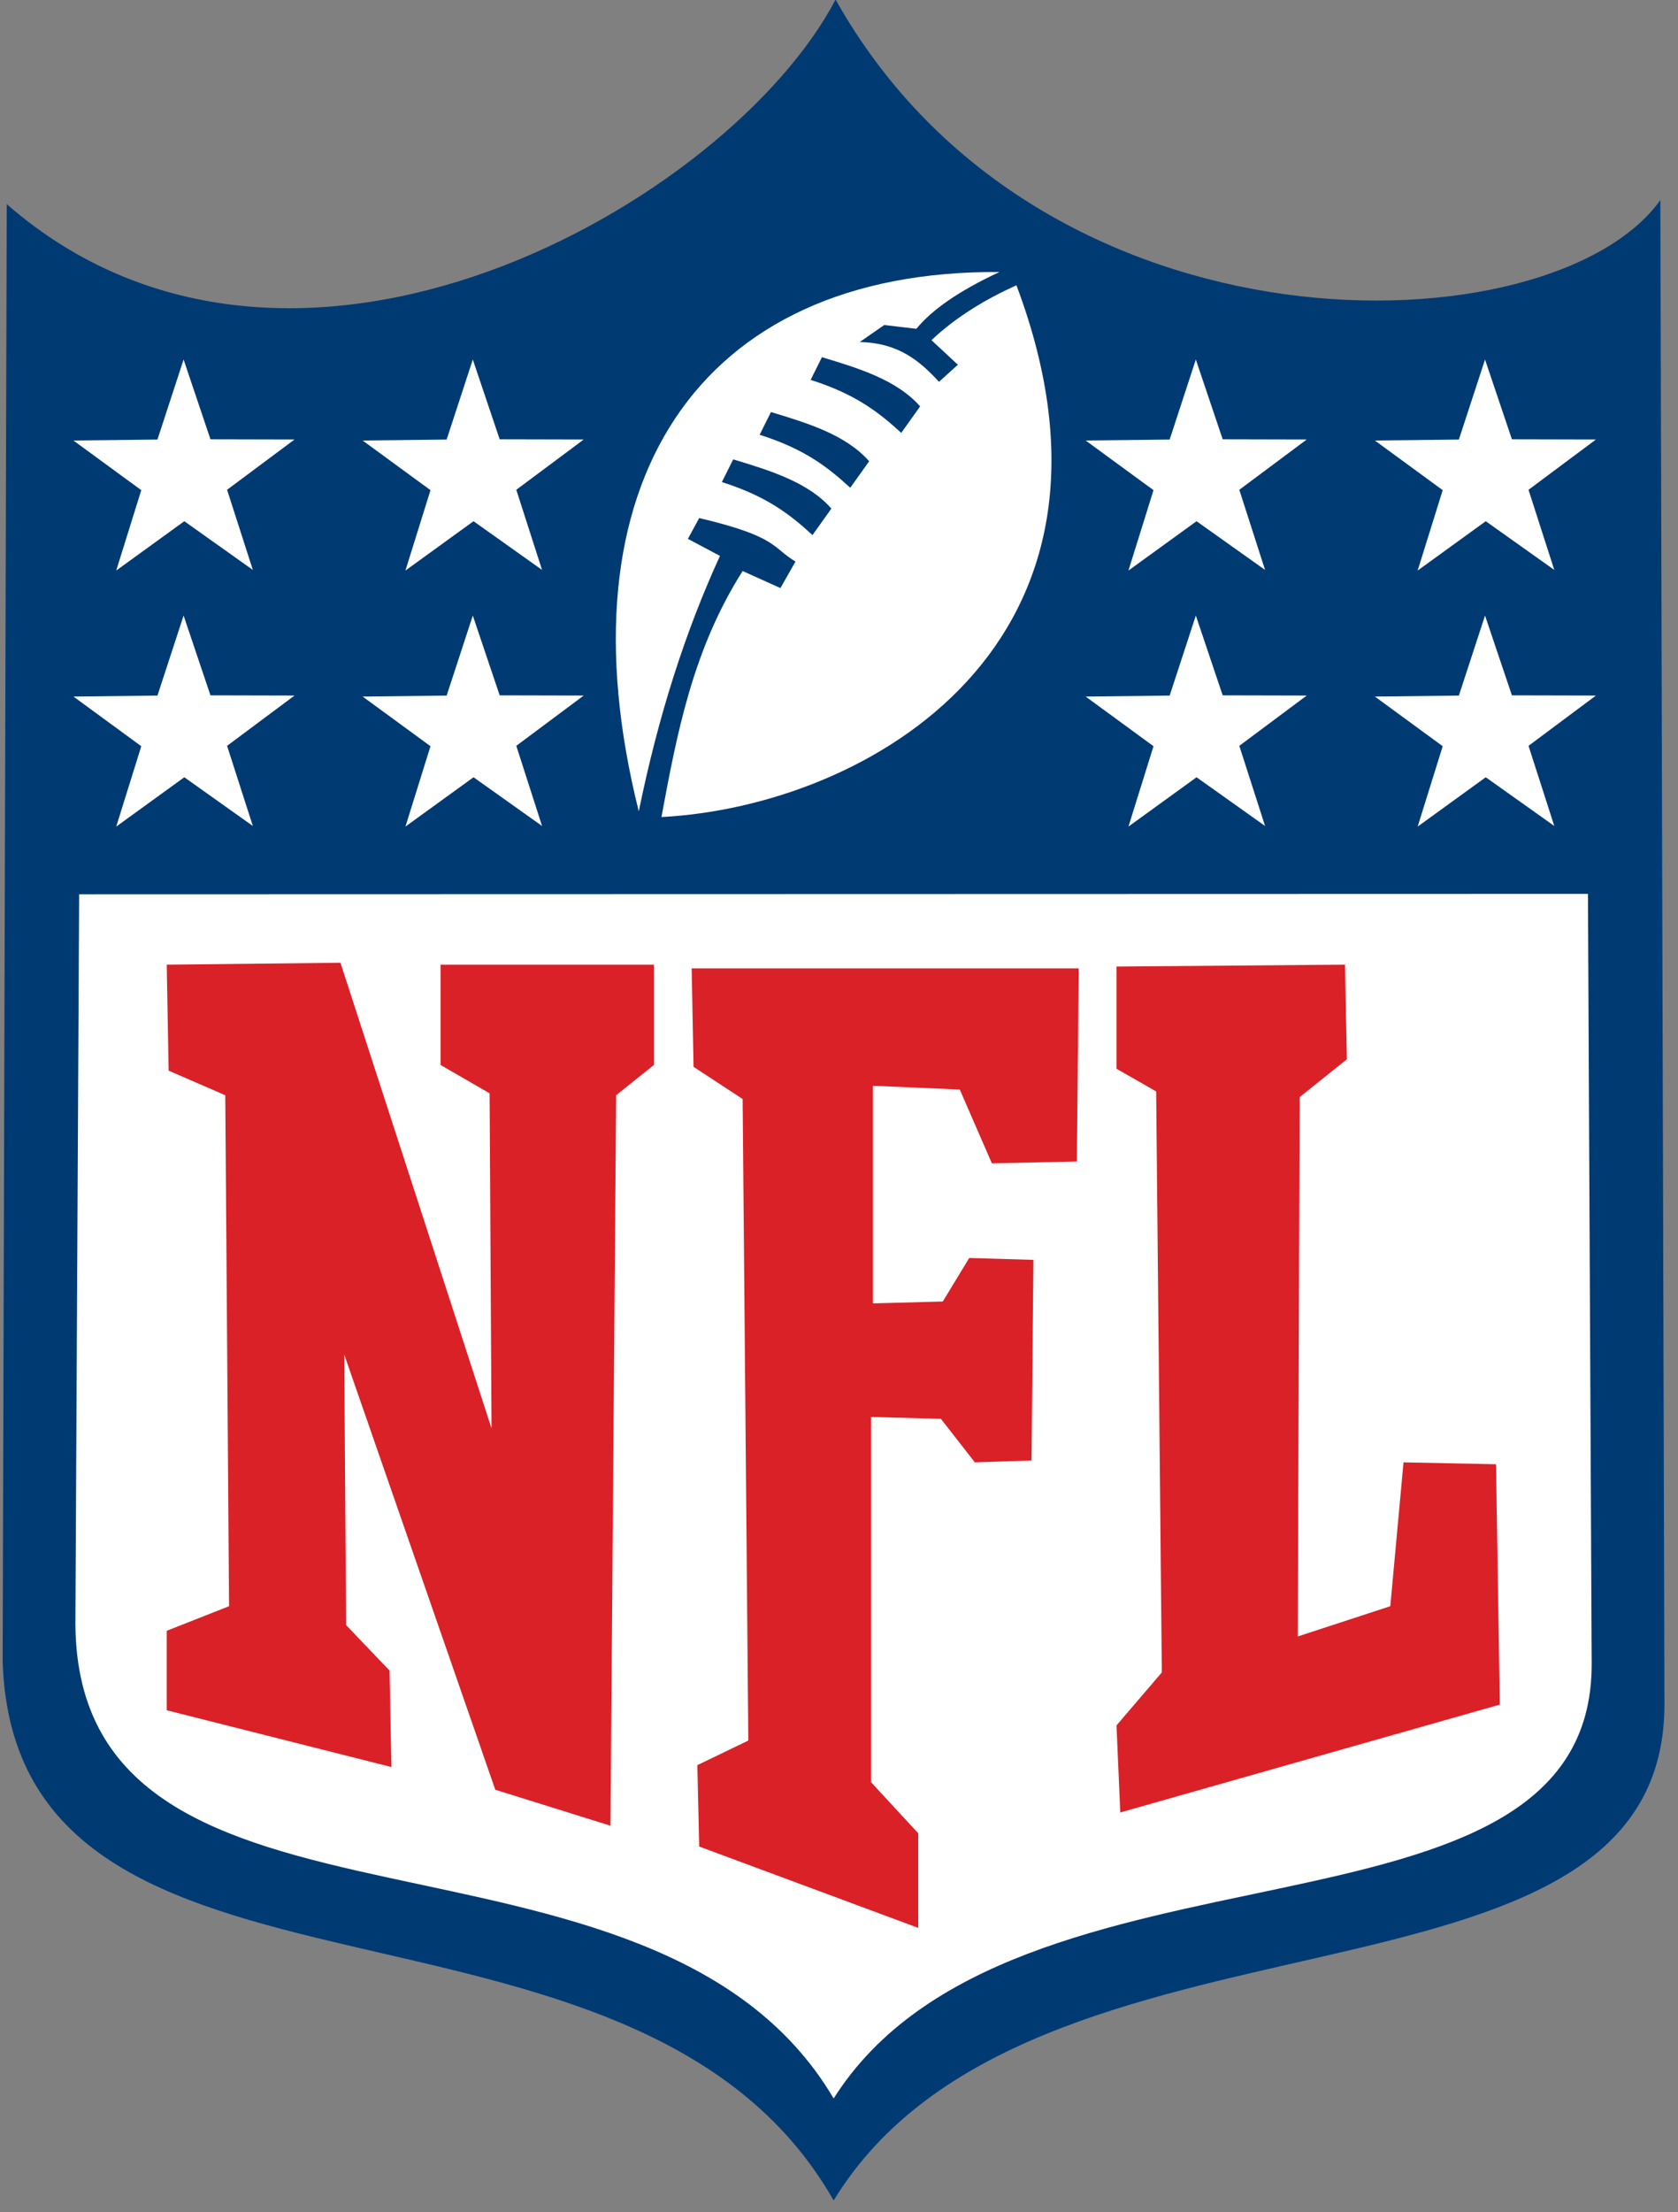<?xml version="1.0" encoding="UTF-8" standalone="no"?>
<svg width="107px" height="141px" viewBox="0 0 107 141" version="1.1" xmlns="http://www.w3.org/2000/svg" xmlns:xlink="http://www.w3.org/1999/xlink" xmlns:sketch="http://www.bohemiancoding.com/sketch/ns">
    <rect x="0" y="0" width="107" height="141" fill="#808080" stroke="none"/>
    <!-- Generator: Sketch 3.1.1 (8761) - http://www.bohemiancoding.com/sketch -->
    <title>NFL_hover</title>
    <desc>Created with Sketch.</desc>
    <defs></defs>
    <g id="Clients" stroke="none" stroke-width="1" fill="none" fill-rule="evenodd" sketch:type="MSPage">
        <g sketch:type="MSArtboardGroup" transform="translate(-667, -1479)" id="Group">
            <g sketch:type="MSLayerGroup" transform="translate(235, 972)">
                <g id="NFL" transform="translate(432, 507)" sketch:type="MSShapeGroup">
                    <g id="NFL_hover" transform="translate(-0.026, 0.066)">
                        <path d="M0.195,105.838 L0.456,12.946 C18.705,28.856 46.561,12.781 53.308,-0.095 C66.445,23.32 99.021,22.312 105.901,12.685 L106.161,108.665 C106.031,129.758 65.698,119.687 53.185,140.183 C40.488,117.881 0.992,130.584 0.195,105.838 L0.195,105.838 Z" id="path2555" fill="#003A73"></path>
                        <path d="M4.834,103.474 L5.072,56.931 L101.284,56.906 L101.522,105.961 C101.587,125.238 64.602,115.655 53.185,133.681 C41.599,114.066 5.012,125.806 4.834,103.474 L4.834,103.474 Z" id="path3359" fill="#FFFFFF"></path>
                        <path d="M40.759,51.647 C41.997,45.567 43.736,40.157 45.937,35.364 L43.89,34.279 L44.612,32.952 C49.622,34.136 49.247,34.826 50.753,35.726 L49.79,37.415 L47.381,36.329 C44.196,41.347 43.196,46.677 42.204,52.009 C55.331,51.324 73.444,40.977 64.84,18.116 C62.892,18.998 61.049,20.091 59.422,21.614 L61.107,23.182 L59.903,24.268 C58.686,22.954 57.33,21.78 54.846,21.735 L56.412,20.649 L58.459,20.89 C59.449,19.684 61.161,18.478 63.756,17.272 C44.488,17.137 35.546,30.835 40.759,51.647 L40.759,51.647 Z" id="path3345" fill="#FFFFFF"></path>
                        <path d="M16.149,36.259 L11.779,33.154 L7.437,36.298 L9.035,31.175 L4.708,28.01 L10.066,27.949 L11.734,22.849 L13.447,27.934 L18.805,27.947 L14.506,31.151 L16.149,36.259 L16.149,36.259 Z" id="path3327" fill="#FFFFFF"></path>
                        <path d="M34.591,36.259 L30.221,33.154 L25.879,36.298 L27.477,31.175 L23.15,28.01 L28.507,27.949 L30.175,22.849 L31.889,27.934 L37.246,27.947 L32.948,31.151 L34.591,36.259 L34.591,36.259 Z" id="path3329" fill="#FFFFFF"></path>
                        <path d="M16.149,52.578 L11.779,49.473 L7.437,52.617 L9.035,47.494 L4.708,44.329 L10.066,44.268 L11.734,39.167 L13.447,44.253 L18.805,44.266 L14.506,47.47 L16.149,52.578 L16.149,52.578 Z" id="path3333" fill="#FFFFFF"></path>
                        <path d="M34.591,52.578 L30.221,49.473 L25.879,52.617 L27.477,47.494 L23.15,44.329 L28.507,44.268 L30.175,39.167 L31.889,44.253 L37.246,44.266 L32.948,47.47 L34.591,52.578 L34.591,52.578 Z" id="path3335" fill="#FFFFFF"></path>
                        <path d="M80.695,36.259 L76.325,33.154 L71.983,36.298 L73.581,31.175 L69.254,28.01 L74.611,27.949 L76.28,22.849 L77.993,27.934 L83.351,27.947 L79.052,31.151 L80.695,36.259 L80.695,36.259 Z" id="path3337" fill="#FFFFFF"></path>
                        <path d="M99.137,36.259 L94.767,33.154 L90.425,36.298 L92.022,31.175 L87.696,28.01 L93.053,27.949 L94.721,22.849 L96.435,27.934 L101.792,27.947 L97.494,31.151 L99.137,36.259 L99.137,36.259 Z" id="path3339" fill="#FFFFFF"></path>
                        <path d="M80.695,52.578 L76.325,49.473 L71.983,52.617 L73.581,47.494 L69.254,44.329 L74.611,44.268 L76.28,39.167 L77.993,44.253 L83.351,44.266 L79.052,47.47 L80.695,52.578 L80.695,52.578 Z" id="path3341" fill="#FFFFFF"></path>
                        <path d="M99.137,52.578 L94.767,49.473 L90.425,52.617 L92.022,47.494 L87.696,44.329 L93.053,44.268 L94.721,39.167 L96.435,44.253 L101.792,44.266 L97.494,47.47 L99.137,52.578 L99.137,52.578 Z" id="path3343" fill="#FFFFFF"></path>
                        <path d="M46.057,30.66 C48.994,31.584 50.478,32.798 51.836,34.037 L53.04,32.349 C51.574,30.682 49.188,29.936 46.779,29.213 L46.057,30.66 L46.057,30.66 Z" id="path3347" fill="#003A73"></path>
                        <path d="M48.465,27.645 C51.402,28.568 52.886,29.782 54.244,31.022 L55.449,29.333 C53.982,27.666 51.596,26.92 49.188,26.197 L48.465,27.645 L48.465,27.645 Z" id="path3349" fill="#003A73"></path>
                        <path d="M51.716,24.147 C54.652,25.07 56.137,26.285 57.495,27.524 L58.699,25.836 C57.233,24.169 54.847,23.422 52.438,22.7 L51.716,24.147 L51.716,24.147 Z" id="path3351" fill="#003A73"></path>
                        <path d="M10.658,61.417 L10.779,68.172 L14.391,69.74 L14.632,102.306 L10.658,103.874 L10.658,108.939 L24.986,112.558 L24.866,106.407 L22.097,103.512 L21.976,86.264 L31.609,114.005 L38.953,116.297 L39.314,69.74 L41.723,67.81 L41.723,61.417 L28.117,61.417 L28.117,67.81 L31.247,69.619 L31.368,90.968 L21.736,61.296 L10.658,61.417 L10.658,61.417 Z" id="path3353" fill="#DA2127"></path>
                        <path d="M44.492,112.437 L44.612,117.624 L58.579,122.81 L58.579,116.779 L55.569,113.523 L55.569,90.244 L60.024,90.365 L62.191,93.139 L65.803,93.018 L65.924,80.233 L61.83,80.112 L60.144,82.887 L55.689,83.007 L55.689,69.136 L61.228,69.378 L63.275,74.082 L68.693,73.961 L68.813,61.658 L44.131,61.658 L44.251,67.93 L47.381,69.981 L47.743,110.869 L44.492,112.437 L44.492,112.437 Z" id="path3355" fill="#DA2127"></path>
                        <path d="M71.221,61.538 L71.221,68.051 L73.75,69.498 L74.111,106.527 L71.221,109.904 L71.462,115.453 L95.663,108.578 L95.422,93.259 L89.523,93.139 L88.68,102.306 L82.78,104.235 L82.9,69.86 L85.911,67.448 L85.79,61.417 L71.221,61.538 L71.221,61.538 Z" id="path3357" fill="#DA2127"></path>
                    </g>
                </g>
            </g>
        </g>
    </g>
</svg>